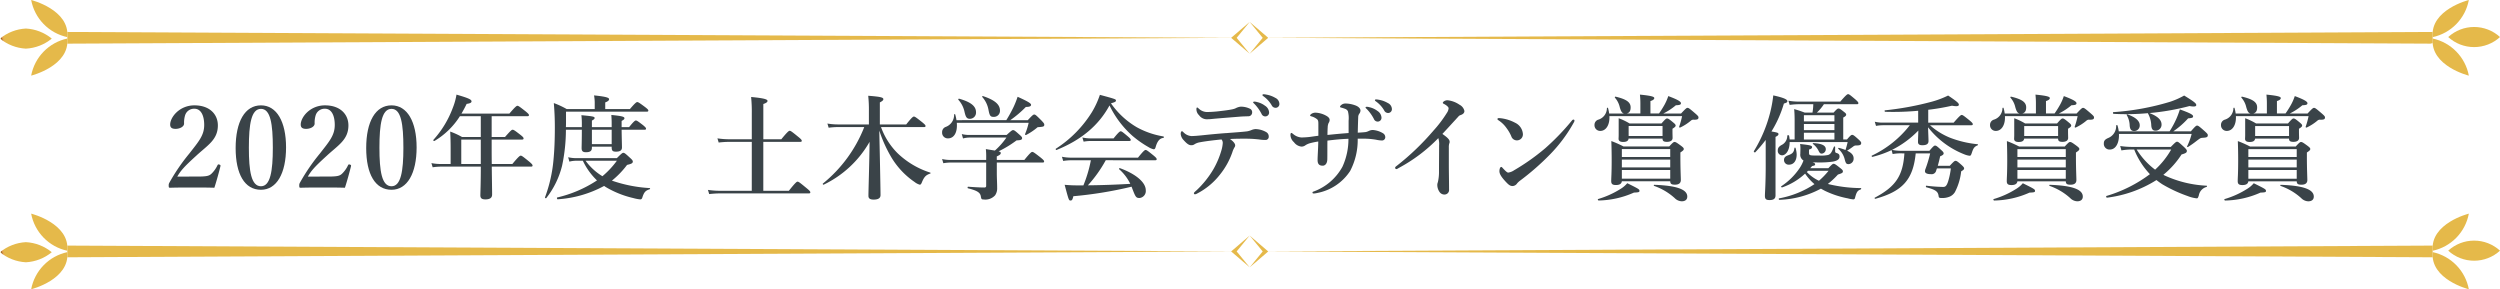 <svg id="_2_4_award_1" data-name="2_4_award_1" xmlns="http://www.w3.org/2000/svg" xmlns:xlink="http://www.w3.org/1999/xlink" width="486.699" height="56.312" viewBox="0 0 486.699 56.312">
  <defs>
    <clipPath id="clip-path">
      <rect id="長方形_85" data-name="長方形 85" width="486.699" height="56.312" transform="translate(0 0)" fill="none"/>
    </clipPath>
    <clipPath id="clip-path-2">
      <path id="パス_177" data-name="パス 177" d="M13.109,50.088l227.772-1.14L13.109,47.811Z" fill="none"/>
    </clipPath>
    <linearGradient id="linear-gradient" x1="-0.073" y1="0.629" x2="-0.069" y2="0.629" gradientUnits="objectBoundingBox">
      <stop offset="0" stop-color="#e5b94a"/>
      <stop offset="0.112" stop-color="#f0d374"/>
      <stop offset="0.21" stop-color="#f9e895"/>
      <stop offset="0.446" stop-color="#9d6124"/>
      <stop offset="0.667" stop-color="#e5a14e"/>
      <stop offset="1" stop-color="#e5b94a"/>
    </linearGradient>
    <clipPath id="clip-path-3">
      <path id="パス_178" data-name="パス 178" d="M6.067,56.312s7.564-1.879,7.036-7.226a9.111,9.111,0,0,0-7.036,7.226" fill="none"/>
    </clipPath>
    <linearGradient id="linear-gradient-2" x1="-0.584" y1="0.909" x2="-0.474" y2="0.909" xlink:href="#linear-gradient"/>
    <clipPath id="clip-path-4">
      <path id="パス_179" data-name="パス 179" d="M13.1,48.816c.528-5.343-7.036-7.226-7.036-7.226A9.1,9.1,0,0,0,13.1,48.816" fill="none"/>
    </clipPath>
    <linearGradient id="linear-gradient-3" x1="-0.584" y1="1.757" x2="-0.474" y2="1.757" xlink:href="#linear-gradient"/>
    <clipPath id="clip-path-5">
      <path id="パス_180" data-name="パス 180" d="M0,49.1A8.657,8.657,0,0,0,5.041,51.06,8.655,8.655,0,0,0,10.08,49.1a8.653,8.653,0,0,0-5.039-1.958A8.655,8.655,0,0,0,0,49.1" fill="none"/>
    </clipPath>
    <linearGradient id="linear-gradient-4" x1="0.03" y1="1.656" x2="0.123" y2="1.656" xlink:href="#linear-gradient"/>
    <clipPath id="clip-path-6">
      <path id="パス_181" data-name="パス 181" d="M245.817,48.948l227.773,1.14V47.811Z" fill="none"/>
    </clipPath>
    <linearGradient id="linear-gradient-5" x1="-1.123" y1="0.629" x2="-1.119" y2="0.629" xlink:href="#linear-gradient"/>
    <clipPath id="clip-path-7">
      <path id="パス_182" data-name="パス 182" d="M473.6,48.816a9.106,9.106,0,0,0,7.033-7.226s-7.561,1.883-7.033,7.226" fill="none"/>
    </clipPath>
    <linearGradient id="linear-gradient-6" x1="-51.998" y1="1.757" x2="-51.888" y2="1.757" xlink:href="#linear-gradient"/>
    <clipPath id="clip-path-8">
      <path id="パス_183" data-name="パス 183" d="M480.632,56.312a9.113,9.113,0,0,0-7.033-7.226c-.528,5.347,7.033,7.226,7.033,7.226" fill="none"/>
    </clipPath>
    <linearGradient id="linear-gradient-7" x1="-51.999" y1="0.909" x2="-51.889" y2="0.909" xlink:href="#linear-gradient"/>
    <clipPath id="clip-path-9">
      <path id="パス_184" data-name="パス 184" d="M476.616,48.8a7.475,7.475,0,0,0,10.083,0,7.467,7.467,0,0,0-10.083,0" fill="none"/>
    </clipPath>
    <linearGradient id="linear-gradient-8" x1="-44.388" y1="1.705" x2="-44.295" y2="1.705" xlink:href="#linear-gradient"/>
    <clipPath id="clip-path-10">
      <path id="パス_185" data-name="パス 185" d="M239.99,48.685l-.312.263.312.268,3.3,2.831-2.538-3.1,2.538-3.1Z" fill="none"/>
    </clipPath>
    <linearGradient id="linear-gradient-9" x1="-47.821" y1="1.57" x2="-47.621" y2="1.57" xlink:href="#linear-gradient"/>
    <clipPath id="clip-path-11">
      <path id="パス_186" data-name="パス 186" d="M245.823,48.952l-2.537,3.1,3.3-2.831.308-.268-.308-.263-3.3-2.83Z" fill="none"/>
    </clipPath>
    <linearGradient id="linear-gradient-10" x1="-48.552" y1="1.57" x2="-48.352" y2="1.57" xlink:href="#linear-gradient"/>
    <clipPath id="clip-path-12">
      <path id="パス_187" data-name="パス 187" d="M13.109,8.5l227.772-1.14L13.109,6.222Z" fill="none"/>
    </clipPath>
    <linearGradient id="linear-gradient-11" x1="-0.073" y1="1.355" x2="-0.069" y2="1.355" xlink:href="#linear-gradient"/>
    <clipPath id="clip-path-13">
      <path id="パス_188" data-name="パス 188" d="M6.067,14.723S13.631,12.844,13.1,7.5a9.113,9.113,0,0,0-7.036,7.227" fill="none"/>
    </clipPath>
    <linearGradient id="linear-gradient-12" x1="-0.584" y1="5.613" x2="-0.474" y2="5.613" xlink:href="#linear-gradient"/>
    <clipPath id="clip-path-14">
      <path id="パス_189" data-name="パス 189" d="M13.1,7.227C13.631,1.883,6.067,0,6.067,0A9.1,9.1,0,0,0,13.1,7.227" fill="none"/>
    </clipPath>
    <linearGradient id="linear-gradient-13" x1="-0.584" y1="6.461" x2="-0.474" y2="6.461" xlink:href="#linear-gradient"/>
    <clipPath id="clip-path-15">
      <path id="パス_190" data-name="パス 190" d="M0,7.514A8.659,8.659,0,0,0,5.041,9.47,8.657,8.657,0,0,0,10.08,7.514,8.651,8.651,0,0,0,5.041,5.555,8.653,8.653,0,0,0,0,7.514" fill="none"/>
    </clipPath>
    <linearGradient id="linear-gradient-14" x1="0.03" y1="8.327" x2="0.123" y2="8.327" xlink:href="#linear-gradient"/>
    <clipPath id="clip-path-16">
      <path id="パス_191" data-name="パス 191" d="M245.817,7.359,473.59,8.5V6.222Z" fill="none"/>
    </clipPath>
    <linearGradient id="linear-gradient-15" x1="-1.123" y1="1.355" x2="-1.119" y2="1.355" xlink:href="#linear-gradient"/>
    <clipPath id="clip-path-17">
      <path id="パス_192" data-name="パス 192" d="M473.6,7.227A9.106,9.106,0,0,0,480.632,0s-7.561,1.883-7.033,7.227" fill="none"/>
    </clipPath>
    <linearGradient id="linear-gradient-16" x1="-51.997" y1="6.461" x2="-51.887" y2="6.461" xlink:href="#linear-gradient"/>
    <clipPath id="clip-path-18">
      <path id="パス_193" data-name="パス 193" d="M480.632,14.723A9.114,9.114,0,0,0,473.6,7.5c-.528,5.348,7.033,7.227,7.033,7.227" fill="none"/>
    </clipPath>
    <linearGradient id="linear-gradient-17" x1="-51.997" y1="5.613" x2="-51.887" y2="5.613" xlink:href="#linear-gradient"/>
    <clipPath id="clip-path-19">
      <path id="パス_194" data-name="パス 194" d="M476.616,7.212a7.475,7.475,0,0,0,10.083,0,7.464,7.464,0,0,0-10.083,0" fill="none"/>
    </clipPath>
    <linearGradient id="linear-gradient-18" x1="-44.387" y1="8.373" x2="-44.294" y2="8.373" xlink:href="#linear-gradient"/>
    <clipPath id="clip-path-20">
      <path id="パス_195" data-name="パス 195" d="M239.99,7.1l-.312.263.312.267,3.3,2.831-2.538-3.094,2.538-3.1Z" fill="none"/>
    </clipPath>
    <linearGradient id="linear-gradient-19" x1="-47.823" y1="7.616" x2="-47.623" y2="7.616" xlink:href="#linear-gradient"/>
    <clipPath id="clip-path-21">
      <path id="パス_196" data-name="パス 196" d="M245.823,7.363l-2.537,3.094,3.3-2.831.308-.267-.308-.263-3.3-2.83Z" fill="none"/>
    </clipPath>
    <linearGradient id="linear-gradient-20" x1="-48.554" y1="7.616" x2="-48.354" y2="7.616" xlink:href="#linear-gradient"/>
  </defs>
  <g id="グループ_171" data-name="グループ 171" transform="translate(0 0)">
    <g id="グループ_170" data-name="グループ 170" clip-path="url(#clip-path)">
      <path id="パス_157" data-name="パス 157" d="M38.412,34.372c1.848,0,2.288-.132,2.729-.528A5.588,5.588,0,0,0,42.35,32.15c.088-.154.154-.176.353-.111s.242.133.22.287c-.264,1.122-.815,3.08-1.189,4.224-1.5-.044-2.662-.044-4.246-.044-1.606,0-2.9,0-4.357.044-.22,0-.286-.022-.286-.374a.989.989,0,0,1,.132-.616,37.958,37.958,0,0,1,3.851-5.633c1.87-2.4,2.926-3.564,2.926-5.61,0-1.827-.638-3.147-1.892-3.147a1.814,1.814,0,0,0-1.826,1.276,4.846,4.846,0,0,0-.2,1.607c0,.615-.837,1.034-1.651,1.034-.616,0-1.056-.176-1.056-.837,0-1.408,1.782-3.74,4.731-3.74,2.97,0,4.554,1.76,4.554,3.9,0,2.816-2.024,3.872-4.246,5.941-2.443,2.222-2.992,2.9-3.653,4.026Z" fill="#3a4348"/>
      <path id="パス_158" data-name="パス 158" d="M55.689,28.695c0,5.061-1.826,8.251-4.885,8.251-3.168,0-4.929-3.036-4.929-8.119,0-5.149,1.805-8.317,4.929-8.317,3.059,0,4.885,3.168,4.885,8.185m-7.239.066c0,4.577.462,7.5,2.354,7.5,1.827,0,2.311-2.926,2.311-7.5,0-4.6-.44-7.569-2.311-7.569-1.892,0-2.354,2.97-2.354,7.569" fill="#3a4348"/>
      <path id="パス_159" data-name="パス 159" d="M63.829,34.372c1.848,0,2.288-.132,2.729-.528a5.588,5.588,0,0,0,1.209-1.694c.088-.154.155-.176.353-.111s.242.133.22.287c-.264,1.122-.815,3.08-1.189,4.224-1.5-.044-2.662-.044-4.246-.044-1.606,0-2.9,0-4.357.044-.22,0-.286-.022-.286-.374a.989.989,0,0,1,.132-.616,37.958,37.958,0,0,1,3.851-5.633c1.87-2.4,2.926-3.564,2.926-5.61,0-1.827-.638-3.147-1.892-3.147a1.814,1.814,0,0,0-1.826,1.276,4.846,4.846,0,0,0-.2,1.607c0,.615-.837,1.034-1.651,1.034-.616,0-1.056-.176-1.056-.837,0-1.408,1.782-3.74,4.731-3.74,2.97,0,4.554,1.76,4.554,3.9,0,2.816-2.024,3.872-4.246,5.941-2.443,2.222-2.992,2.9-3.653,4.026Z" fill="#3a4348"/>
      <path id="パス_160" data-name="パス 160" d="M81.106,28.695c0,5.061-1.826,8.251-4.885,8.251-3.168,0-4.929-3.036-4.929-8.119,0-5.149,1.8-8.317,4.929-8.317,3.059,0,4.885,3.168,4.885,8.185m-7.239.066c0,4.577.462,7.5,2.354,7.5,1.827,0,2.311-2.926,2.311-7.5,0-4.6-.44-7.569-2.311-7.569-1.892,0-2.354,2.97-2.354,7.569" fill="#3a4348"/>
      <path id="パス_161" data-name="パス 161" d="M99.743,31.929c1.21-1.452,1.474-1.628,1.628-1.628.2,0,.44.176,1.606,1.122.528.44.7.639.7.792s-.066.221-.286.221H95.738c.022,2.354.066,4.488.066,5.434,0,.66-.44.947-1.32.947-.638,0-.968-.2-.968-.771s.088-2.266.088-5.61H85.858a12.161,12.161,0,0,0-1.627.131l-.243-.813a9.622,9.622,0,0,0,1.805.175h1.936V28.915c0-1.1-.022-2.2-.088-3.3a14.444,14.444,0,0,1,2.31,1.057H93.6V22.622H89.533a14.794,14.794,0,0,1-4.95,4.819c-.089.066-.308-.11-.221-.2a19.29,19.29,0,0,0,3.807-6.293,11.99,11.99,0,0,0,.7-2.53c2.332.682,2.926.945,2.926,1.319,0,.243-.264.4-.946.485-.33.682-.66,1.3-1.012,1.892h9.33c1.144-1.342,1.408-1.518,1.562-1.518.2,0,.44.176,1.562,1.056.506.418.682.594.682.748s-.066.22-.286.22H95.716v4.049h2.6c1.122-1.276,1.3-1.409,1.474-1.409.219,0,.418.133,1.5.969.506.4.638.549.638.726,0,.153-.088.22-.33.22H95.716v.792c0,1.276,0,2.64.022,3.96ZM93.6,27.177H89.8v4.752H93.6Z" fill="#3a4348"/>
      <path id="パス_162" data-name="パス 162" d="M113.272,24.756v-.484a13.833,13.833,0,0,0-.088-1.848c2.332.22,2.574.286,2.574.55,0,.176-.132.286-.528.506v1.276h3.85V24.03c0-.682-.022-.946-.066-1.65,2,.2,2.552.33,2.552.638,0,.176-.109.286-.549.528v1.21h1.452c.9-1.122,1.166-1.3,1.32-1.3.2,0,.44.176,1.386.9.418.353.594.528.594.682s-.066.22-.286.22h-4.466c.022,1.783.066,3.015.066,3.455,0,.55-.352.814-1.166.814-.661,0-.837-.2-.837-.858v-.11h-3.85v.22c0,.594-.33.858-1.166.858-.617,0-.836-.242-.836-.792,0-.374.044-1.5.044-3.587h-3.1a34.019,34.019,0,0,1-.748,7.019,16.636,16.636,0,0,1-3.081,6.293c-.065.088-.286-.044-.242-.154a27.836,27.836,0,0,0,1.651-7.283c.176-1.826.264-3.872.264-6.315,0-1.738-.066-3.168-.2-4.753a16.1,16.1,0,0,1,2.508,1.167h5.457V19.872a8.982,8.982,0,0,0-.132-1.3c2.662.265,2.926.507,2.926.748s-.264.441-.748.617v1.3h4.8c1.012-1.189,1.276-1.364,1.43-1.364.2,0,.462.175,1.5.945.484.375.661.551.661.7s-.067.22-.287.22H110.191V23.59c0,.4,0,.792-.022,1.166Zm6.82,6.029c.9-.9,1.079-1.034,1.255-1.034.219,0,.4.132,1.3.968.418.374.55.55.55.726,0,.352-.308.462-1.122.661a16.936,16.936,0,0,1-2.949,3.058,27.19,27.19,0,0,0,7.371,1.452c.111,0,.067.22-.044.242-.792.242-1.078.572-1.408,1.606-.088.265-.2.353-.418.353a7.707,7.707,0,0,1-1.364-.265,18.641,18.641,0,0,1-5.325-2.134c-.11-.066-.22-.154-.33-.22a21.9,21.9,0,0,1-9.043,2.6c-.11.022-.2-.331-.088-.353a23.967,23.967,0,0,0,7.745-3.322,12.871,12.871,0,0,1-2.751-3.829H112.15a5.05,5.05,0,0,0-1.3.176l-.242-.858a7.023,7.023,0,0,0,1.541.176ZM114,31.291a11.267,11.267,0,0,0,3.278,3.015,16.8,16.8,0,0,0,2.816-3.015Zm5.082-6.029h-3.851v2.794h3.851Z" fill="#3a4348"/>
      <path id="パス_163" data-name="パス 163" d="M146.359,27.617h-4.422a18.214,18.214,0,0,0-2.025.132l-.242-.814a15.446,15.446,0,0,0,2.289.176h4.4V22.028a27.918,27.918,0,0,0-.132-3.146c2.9.264,3.191.527,3.191.77,0,.22-.265.418-.814.594v6.865h3.5c1.21-1.474,1.474-1.65,1.628-1.65.2,0,.44.176,1.629,1.144.549.44.726.638.726.792s-.066.22-.287.22H148.6v9.527h4.972c1.276-1.606,1.54-1.782,1.695-1.782.2,0,.44.176,1.715,1.232.6.484.771.682.771.836s-.066.22-.286.22H140.176a19.714,19.714,0,0,0-2.112.133l-.242-.815a15.779,15.779,0,0,0,2.332.176h6.2Z" fill="#3a4348"/>
      <path id="パス_164" data-name="パス 164" d="M171.514,24.734a13.725,13.725,0,0,0,3.234,5.1,16.315,16.315,0,0,0,6.337,3.763c.11.044.11.154,0,.2-.858.286-1.188.66-1.628,1.738-.132.308-.22.419-.4.419a2.879,2.879,0,0,1-1.012-.529,15.366,15.366,0,0,1-4.489-4.753,26,26,0,0,1-2.376-5.258c.154,7.041.242,11.728.242,12.564,0,.616-.484.88-1.342.88-.7,0-1.012-.22-1.012-.726,0-1.189.175-6.051.22-10.518a20.516,20.516,0,0,1-8.934,8.34c-.11.044-.241-.155-.154-.221a26.637,26.637,0,0,0,8.054-11h-5.039a15.835,15.835,0,0,0-1.893.132l-.242-.814a12.722,12.722,0,0,0,2.091.176h5.985V21.7a25.651,25.651,0,0,0-.132-3.058c2.266.176,2.948.308,2.948.66,0,.2-.176.374-.682.638v4.291h5.127c1.078-1.365,1.342-1.54,1.5-1.54.2,0,.44.175,1.584,1.078.506.418.682.594.682.748s-.066.22-.286.22Z" fill="#3a4348"/>
      <path id="パス_165" data-name="パス 165" d="M195.908,23.392a27.137,27.137,0,0,0,1.409-2.552,18.057,18.057,0,0,0,.792-2c1.98.9,2.618,1.276,2.618,1.563,0,.264-.264.417-1.012.417a21.015,21.015,0,0,1-3.037,2.575h3.411c.9-.968,1.078-1.1,1.254-1.1.22,0,.374.132,1.386,1.144.44.462.572.638.572.814,0,.352-.11.418-.946.484-.352.022-.374.022-.528.176a11.62,11.62,0,0,1-2.068,1.365c-.088.043-.242-.066-.2-.176a12.445,12.445,0,0,0,.7-2.2H186.271c.154,1.871-.528,3.037-1.717,3.037a1.1,1.1,0,0,1-1.144-1.166,1.069,1.069,0,0,1,.682-1.057,2.479,2.479,0,0,0,1.651-2.4c.022-.11.2-.132.22-.022a7.688,7.688,0,0,1,.242,1.1Zm-3.916,7.283a13.411,13.411,0,0,0-.067-1.65c.771.132,1.343.22,1.761.286a14.009,14.009,0,0,0,2.244-2.531h-7.195a4.747,4.747,0,0,0-1.254.177l-.242-.858a6.009,6.009,0,0,0,1.43.176h7.3c.9-.814,1.078-.947,1.254-.947.22,0,.4.133,1.255.9.374.33.506.483.506.66,0,.308-.242.418-1.079.44a21.353,21.353,0,0,1-3.5,2.134c.418.11.418.2.418.352,0,.22-.2.374-.77.638v.682h5.369c1.122-1.386,1.386-1.562,1.54-1.562.2,0,.44.176,1.606,1.078.528.44.7.616.7.77s-.065.22-.286.22H194.06v2.333c.022,1.21.066,1.782.066,2.618a2.351,2.351,0,0,1-.4,1.431,2.557,2.557,0,0,1-2.223.813c-.417,0-.461-.088-.549-.572-.111-.792-.748-1.166-2.509-1.606-.11-.022-.088-.308.022-.308,1.21.088,2.354.154,3.147.154.264,0,.374-.088.374-.33V31.643h-6.953a8.707,8.707,0,0,0-1.387.132l-.242-.814a7.029,7.029,0,0,0,1.541.176h7.041Zm-3.169-7.547c-.594,0-.814-.286-1.056-1.386a5.03,5.03,0,0,0-1.188-2.31.144.144,0,0,1,.132-.22c2.332.66,3.3,1.474,3.3,2.64a1.2,1.2,0,0,1-1.188,1.276m4.621-.374c-.638,0-.792-.22-1.012-1.408a5.1,5.1,0,0,0-1.188-2.443c-.067-.087,0-.242.11-.2,2.31.771,3.322,1.629,3.322,2.839a1.173,1.173,0,0,1-1.232,1.21" fill="#3a4348"/>
      <path id="パス_166" data-name="パス 166" d="M205.7,29.2c-.11.045-.242-.176-.154-.242a22.68,22.68,0,0,0,7.041-7.151,16.887,16.887,0,0,0,1.54-3.344c3.1.836,3.125.858,3.125,1.122,0,.2-.176.308-.968.528a15.938,15.938,0,0,0,5.039,4.665,16.13,16.13,0,0,0,5.17,1.782c.11.022.11.286,0,.286-.7.066-1.188.616-1.518,1.8-.088.308-.2.418-.374.418a3.238,3.238,0,0,1-1.034-.44,19.676,19.676,0,0,1-3.125-2.2,18.814,18.814,0,0,1-4.444-5.9c-2.112,3.9-5.479,6.711-10.3,8.669m9.572,2a25.4,25.4,0,0,1-3.477,4.884c2.751-.022,5.5-.131,8.251-.286a9.075,9.075,0,0,0-2.156-2.838c-.088-.066.022-.264.132-.22,3.168,1.166,5.039,2.794,5.039,4.313a1.36,1.36,0,0,1-1.21,1.5c-.639,0-.77-.154-1.321-1.585-.088-.219-.154-.418-.241-.615A77.321,77.321,0,0,1,208.96,38.2c-.154.66-.264.836-.528.836-.352,0-.352,0-1.166-3.059a26.021,26.021,0,0,0,2.838.11h.814A25.413,25.413,0,0,0,212.37,31.2h-3.85a10.762,10.762,0,0,0-1.54.131l-.243-.814a9.273,9.273,0,0,0,1.783.177h13.025c1.057-1.321,1.321-1.5,1.475-1.5.2,0,.44.176,1.5,1.034.484.4.66.595.66.749s-.066.22-.286.22Zm1.518-4.247c.968-1.21,1.232-1.386,1.386-1.386.2,0,.418.176,1.364.968.418.352.594.55.594.7s-.066.22-.285.22H212.26a7.612,7.612,0,0,0-1.3.132l-.242-.814a7.39,7.39,0,0,0,1.584.176Z" fill="#3a4348"/>
      <path id="パス_167" data-name="パス 167" d="M238.617,25.923c2.244-.177,3.035-.22,4.158-.352a3.884,3.884,0,0,0,.836-.242,2.335,2.335,0,0,1,.813-.2,4.394,4.394,0,0,1,2.092.594.963.963,0,0,1,.483.858.619.619,0,0,1-.506.66,6.7,6.7,0,0,1-1.343-.088A22.663,22.663,0,0,0,242.423,27c-.749,0-1.98,0-2.971.066.7.484,1.012.924,1.012,1.232a.656.656,0,0,1-.11.352,4.093,4.093,0,0,0-.44.99,14.523,14.523,0,0,1-2.4,4.335,13.482,13.482,0,0,1-4.489,3.719.955.955,0,0,1-.373.132c-.155,0-.22-.066-.22-.221,0-.11.175-.264.549-.594a18.451,18.451,0,0,0,3.234-4.048,16.724,16.724,0,0,0,1.629-3.9,6.713,6.713,0,0,0,.2-1.166,1.022,1.022,0,0,0-.242-.748c-1.562.154-3.191.352-4.2.55a2.731,2.731,0,0,0-1.035.374,1.017,1.017,0,0,1-.659.2c-.4,0-.793-.22-1.474-.99a1.968,1.968,0,0,1-.574-1.21c0-.331.111-.528.244-.528.11,0,.2.132.33.242a2.331,2.331,0,0,0,1.495.7c.529,0,1.3-.066,1.936-.132,1.5-.154,2.772-.286,4.754-.44m1.407-4.665a2.323,2.323,0,0,0,.66-.242,2.764,2.764,0,0,1,.836-.242,4,4,0,0,1,1.893.44.731.731,0,0,1,.353.66.741.741,0,0,1-.815.77c-.485.022-1.056.022-1.761.088-1.342.11-3.629.286-4.863.4-.417.044-.835.088-1.143.088a1.884,1.884,0,0,1-1.761-.792,1.557,1.557,0,0,1-.506-1.166c0-.2.045-.33.155-.33.065,0,.131.088.285.2a2.36,2.36,0,0,0,1.76.682,22.6,22.6,0,0,0,2.377-.176c.968-.11,1.826-.22,2.53-.374m6.227-.682a1.646,1.646,0,0,1,.814,1.32.738.738,0,0,1-.726.77.789.789,0,0,1-.748-.506,8.206,8.206,0,0,0-1.386-1.936c-.088-.088-.241-.2-.241-.286,0-.132.108-.154.263-.154a1.935,1.935,0,0,1,.506.088,4.032,4.032,0,0,1,1.518.7m2.024-1.518a1.338,1.338,0,0,1,.793,1.122.738.738,0,0,1-.683.814.839.839,0,0,1-.813-.484,5.6,5.6,0,0,0-1.541-1.716c-.088-.066-.263-.176-.263-.264a.173.173,0,0,1,.175-.176,3.039,3.039,0,0,1,.573.066,5.132,5.132,0,0,1,1.759.638" fill="#3a4348"/>
      <path id="パス_168" data-name="パス 168" d="M266.43,25.526a1.72,1.72,0,0,1,.836-.22,4.51,4.51,0,0,1,1.98.638.914.914,0,0,1,.44.748.64.64,0,0,1-.682.66,6.6,6.6,0,0,1-1.122-.154,13.853,13.853,0,0,0-2.245-.2h-1.32a13.009,13.009,0,0,1-1.474,6.293,9.83,9.83,0,0,1-6.359,4.269,4.5,4.5,0,0,1-.682.11c-.2,0-.286-.044-.286-.176a.175.175,0,0,1,.132-.176,10.514,10.514,0,0,0,5.7-4.863,12.848,12.848,0,0,0,1.166-5.435c-1.276.044-2.486.154-4.092.352-.022,1.211,0,2.421-.022,3.631-.022.99-.551,1.254-.881,1.254-.66,0-1.012-.286-1.012-1.1,0-.792.11-2.047.132-3.609a15.259,15.259,0,0,0-1.518.308,3.317,3.317,0,0,0-.946.4,1.3,1.3,0,0,1-.792.286,2.066,2.066,0,0,1-1.475-.859,1.932,1.932,0,0,1-.682-1.43c0-.242.067-.374.2-.374.066,0,.155.088.309.2a2.781,2.781,0,0,0,1.606.682c.33,0,.9-.022,1.518-.088.7-.088,1.056-.154,1.8-.242V24.162c0-.462-.022-.726-.22-.924a3.037,3.037,0,0,0-1.166-.594c-.154-.044-.22-.089-.22-.177s.132-.219.264-.308a1.426,1.426,0,0,1,.9-.219,4.692,4.692,0,0,1,1.936.571c.529.287.7.573.7.815a1.028,1.028,0,0,1-.2.616,2.217,2.217,0,0,0-.177.814c-.022.374-.044.858-.044,1.518,1.651-.176,2.641-.264,4.115-.374V23.5a5.442,5.442,0,0,0-.132-1.827.937.937,0,0,0-.55-.483,7.2,7.2,0,0,0-.748-.243c-.2-.044-.242-.088-.242-.176s.088-.22.33-.4a1.3,1.3,0,0,1,.792-.22,5.7,5.7,0,0,1,1.76.33c.748.242,1.1.683,1.1,1.034a1.052,1.052,0,0,1-.241.638,1.143,1.143,0,0,0-.2.639c-.044,1.188-.066,2.112-.088,3.036.44-.022.836-.044,1.254-.088a1.958,1.958,0,0,0,.837-.22m1.716-3.938a1.646,1.646,0,0,1,.814,1.32.739.739,0,0,1-.726.77.788.788,0,0,1-.748-.506,8.263,8.263,0,0,0-1.386-1.936c-.089-.089-.242-.2-.242-.287,0-.132.109-.153.264-.153a1.944,1.944,0,0,1,.506.087,4.033,4.033,0,0,1,1.518.7m2.046-1.519a1.339,1.339,0,0,1,.792,1.123.738.738,0,0,1-.682.814.841.841,0,0,1-.814-.485,5.583,5.583,0,0,0-1.54-1.716c-.088-.066-.264-.176-.264-.264a.174.174,0,0,1,.176-.176,3.039,3.039,0,0,1,.572.066,5.137,5.137,0,0,1,1.76.638" fill="#3a4348"/>
      <path id="パス_169" data-name="パス 169" d="M272.355,32.677c-.242.132-.374.242-.484.242-.176,0-.264-.11-.264-.286,0-.11.132-.22.374-.4a49.217,49.217,0,0,0,7.041-6.755,23.94,23.94,0,0,0,2.641-3.476,1.887,1.887,0,0,0,.352-.925c0-.2-.286-.484-.726-.748-.221-.132-.4-.176-.4-.308,0-.176.374-.506.923-.506a5.077,5.077,0,0,1,2.333.88,1.784,1.784,0,0,1,.946,1.211c0,.352-.22.615-.726.792a.859.859,0,0,0-.462.308c-1.232,1.342-2.288,2.508-3.1,3.366.837.594,1.408,1.057,1.408,1.5a.793.793,0,0,1-.087.417,2.854,2.854,0,0,0-.066.749v3.168c0,1.65.044,3.3.044,4.973a.881.881,0,0,1-.836.99,1.136,1.136,0,0,1-.991-.462,2.413,2.413,0,0,1-.462-1.43,1.454,1.454,0,0,1,.11-.507,8.639,8.639,0,0,0,.22-2.068c0-1.606.022-3.74.022-5.082a3.727,3.727,0,0,0-.154-1.431,31.17,31.17,0,0,1-7.657,5.787" fill="#3a4348"/>
      <path id="パス_170" data-name="パス 170" d="M291.528,23.172c0-.11.087-.176.22-.176a3.668,3.668,0,0,1,.418.022,7.864,7.864,0,0,1,2.794.88,2.615,2.615,0,0,1,1.518,2.2,1.168,1.168,0,0,1-1.188,1.232,1.145,1.145,0,0,1-1.078-.814,7.634,7.634,0,0,0-.924-1.584,5.748,5.748,0,0,0-1.607-1.541.25.25,0,0,1-.153-.22m3.212,9.99a42.24,42.24,0,0,0,6.1-4.313,46.758,46.758,0,0,0,5.171-5.369.472.472,0,0,1,.286-.2c.154,0,.22.087.22.2a.764.764,0,0,1-.132.374,28.856,28.856,0,0,1-4.577,6.162,49.887,49.887,0,0,1-5.875,5.148,3.49,3.49,0,0,0-.572.528,1.13,1.13,0,0,1-.88.528c-.462,0-.748-.2-1.342-.836-.946-1.012-1.232-1.584-1.232-2.046s.153-.836.352-.836c.11,0,.176.088.352.285.484.507.792.815,1.012.815a2.74,2.74,0,0,0,1.122-.44" fill="#3a4348"/>
      <path id="パス_171" data-name="パス 171" d="M319.348,22.093V20.311a16.323,16.323,0,0,0-.088-1.892c2.53.242,2.794.462,2.794.682s-.242.418-.748.572v2.42h1.672a20.017,20.017,0,0,0,1.078-1.716,10.036,10.036,0,0,0,.726-1.672c1.761.66,2.465,1.056,2.465,1.386,0,.286-.242.374-.99.4a12.039,12.039,0,0,1-2.442,1.606h3.454c.9-.967,1.078-1.1,1.254-1.1.22,0,.4.133,1.5,1.078.507.44.638.6.638.77,0,.374-.2.463-.88.463a.719.719,0,0,0-.594.176,9.353,9.353,0,0,1-2.09,1.342c-.088.044-.242-.044-.2-.154a15.628,15.628,0,0,0,.572-2.068H313.319c.088,1.76-.7,2.882-1.76,2.882a1.1,1.1,0,0,1-1.144-1.145,1.058,1.058,0,0,1,.7-1.033,2.344,2.344,0,0,0,1.716-2.245c.022-.11.2-.132.22-.022a6.969,6.969,0,0,1,.22,1.056h2.882c-.374-.088-.572-.374-.814-1.21a4.193,4.193,0,0,0-.946-1.87.13.13,0,0,1,.132-.2c2.134.506,2.927,1.1,2.927,2.09,0,.66-.221,1.078-.793,1.188Zm-1.255,15.4a17.6,17.6,0,0,1-6.886,1.54c-.111,0-.2-.264-.088-.286a17.123,17.123,0,0,0,4.312-1.936,5.328,5.328,0,0,0,1.365-1.145c2.178,1.079,2.376,1.188,2.376,1.475,0,.264-.11.308-1.079.352m-2.354-2.2c-.066.528-.506.727-1.144.727-.682,0-.924-.2-.924-.77,0-.661.088-1.409.088-4.115,0-1.211-.022-2.443-.066-3.675a20.608,20.608,0,0,1,2.376,1.056h8.89c.682-.748.858-.88,1.034-.88.22,0,.44.132,1.276.748.4.308.528.44.528.616,0,.2-.132.331-.66.683v.88c0,2.354.088,3.96.088,4.488,0,.616-.418.9-1.144.9-.682,0-.9-.155-.925-.661Zm1.32-8.317c-.066.462-.418.66-1.078.66-.594,0-.88-.22-.88-.616,0-.11.022-.462.022-.748V23.018a11.977,11.977,0,0,1,2.112,1.012h6.228c.726-.837.9-.968,1.078-.968.219,0,.418.131,1.188.77.352.286.484.44.484.616s-.154.33-.616.616v.308c0,.814.022,1.3.022,1.474,0,.484-.374.77-1.1.77-.617,0-.859-.154-.859-.638Zm8.1,2.046h-9.417v1.54h9.417Zm-9.417,3.565h9.417V31.071h-9.417Zm0,2.2h9.417V33.1h-9.417Zm7.921-10.253h-6.6v1.937h6.6ZM327.4,39.19a2.042,2.042,0,0,1-1.386-.638,11.661,11.661,0,0,0-3.983-2.355c-.11-.044-.088-.219.022-.219,4.313.153,6.425.879,6.425,2.288,0,.66-.484.924-1.078.924" fill="#3a4348"/>
      <path id="パス_172" data-name="パス 172" d="M343.744,27.243a25.925,25.925,0,0,1-2.046,2.42c-.066.088-.33-.132-.264-.22a26.947,26.947,0,0,0,3.212-7.657,24.024,24.024,0,0,0,.573-3.213c1.936.418,2.75.77,2.75,1.123,0,.2-.132.308-.682.462a21.909,21.909,0,0,1-2.421,5.435c1.232.22,1.365.264,1.365.528,0,.176-.133.308-.573.528V38.025c0,.659-.374.923-1.166.923-.682,0-.9-.2-.9-.835,0-.573.154-2.311.154-5.788Zm15.821-.088c.659-.771.836-.9,1.012-.9.22,0,.4.131,1.254.9.374.352.506.506.506.682,0,.374-.242.484-1.012.484a.816.816,0,0,0-.506.176,13.373,13.373,0,0,1-1.232.836c.88.418,1.276.88,1.276,1.5a1.06,1.06,0,0,1-.968,1.122c-.463,0-.572-.153-.793-1.034a3.953,3.953,0,0,0-1.21-1.936.118.118,0,0,1,.11-.2,9.631,9.631,0,0,1,1.277.418,15.754,15.754,0,0,0,.418-1.54H348.409c0,1.672-.77,2.574-1.474,2.574a.859.859,0,0,1-.837-.924c0-.462.155-.726.683-1.056a1.992,1.992,0,0,0,1.166-1.849c0-.109.33-.109.352,0,.044.265.088.507.11.749h.968v-3.7c0-.726-.022-1.474-.088-2.222.968.286,1.1.33,2.046.682h1.519a10.193,10.193,0,0,0,.154-1.628h-2.839a13.851,13.851,0,0,0-1.76.132l-.242-.814a12.087,12.087,0,0,0,2.024.176h8.075c1.1-1.276,1.365-1.453,1.518-1.453.2,0,.418.177,1.409,1.012.418.375.594.573.594.727s-.066.22-.286.22h-6.425a8.783,8.783,0,0,1-1.364,1.628h3.256c.594-.66.77-.792.946-.792.221,0,.418.132,1.078.66.287.22.418.352.418.528,0,.2-.153.352-.571.572v4.269Zm-3.5,8.713a27.626,27.626,0,0,0,6.2.748c.11,0,.088.22-.022.264-.638.22-.836.55-1.122,1.694a.327.327,0,0,1-.286.243,5.55,5.55,0,0,1-1.1-.2,17.756,17.756,0,0,1-4.291-1.386c-.33-.154-.638-.33-.946-.506a18.363,18.363,0,0,1-8.1,2.179c-.11,0-.154-.265-.044-.287a18.42,18.42,0,0,0,6.887-2.772,10.033,10.033,0,0,1-1.826-2.046,12.476,12.476,0,0,1-4.467,2.684c-.111.044-.264-.154-.176-.22a12.877,12.877,0,0,0,3.63-3.609,6.956,6.956,0,0,0,.7-1.408,1.292,1.292,0,0,1-.617-1.3c0-.242.022-.682.022-1.056a5.634,5.634,0,0,0-.066-.858c1.958.22,2.332.308,2.332.616,0,.22-.175.352-.593.462v.572c0,.6.022.6,2.024.6a6.477,6.477,0,0,0,1.694-.111c.528-.176.7-.572,1.122-1.584.044-.11.242-.088.242.022v.726c0,.286.044.374.242.44.462.132.617.308.617.682,0,.529-.374.836-1.343,1.012a17.306,17.306,0,0,1-2.728.154c-.44,0-.836,0-1.188-.022.44.155.506.243.506.4,0,.177-.088.221-.6.33-.109.155-.241.287-.352.418h3.521c.682-.726.858-.858,1.034-.858.22,0,.418.132,1.276.814.4.309.528.463.528.639,0,.286-.132.374-.968.638a15.076,15.076,0,0,1-1.958,1.826ZM349.773,30.1c0,1.078-.484,1.959-1.518,1.959a.9.9,0,0,1-.946-.9c0-.44.22-.7.726-.9.924-.308,1.21-.616,1.3-1.43a.115.115,0,0,1,.22-.022,4.59,4.59,0,0,1,.22,1.3m7.349-7.679h-5.941v1.21h5.941Zm0,1.716h-5.941v1.188h5.941Zm0,1.695h-5.941v1.32h5.941Zm-5.369,7.656a7.832,7.832,0,0,0,2.355,1.695,14.168,14.168,0,0,0,1.87-1.936h-4.005Zm2.9-3.586c-.264,0-.418-.132-.616-.55a3.749,3.749,0,0,0-1.078-1.32c-.088-.066-.066-.176.044-.176,1.65.066,2.442.462,2.442,1.188a.864.864,0,0,1-.792.858" fill="#3a4348"/>
      <path id="パス_173" data-name="パス 173" d="M375.729,24.382A13.616,13.616,0,0,0,379.6,26.8a20.222,20.222,0,0,0,5.391,1.276.115.115,0,0,1,0,.221c-.6.242-.815.549-1.079,1.342-.2.616-.264.682-.484.682a3.9,3.9,0,0,1-.99-.264,16.67,16.67,0,0,1-7.085-5.281c.044,1.364.088,2.222.088,2.685,0,.571-.4.814-1.21.814-.506,0-.836-.155-.836-.639,0-.506.044-1.3.066-2.222a18.693,18.693,0,0,1-5.127,3.762,8.238,8.238,0,0,0,1.936.177h5.347c.748-.881.924-1.013,1.1-1.013.22,0,.4.132,1.188.858.352.308.485.485.485.661,0,.22-.2.374-.683.572-.11.528-.286,1.232-.461,1.848h2.332c.77-.836.946-.968,1.122-.968.22,0,.418.132,1.188.814.352.33.484.484.484.66,0,.154-.066.286-.572.572a11.371,11.371,0,0,1-1.21,4.027,2.225,2.225,0,0,1-.99.88,3.71,3.71,0,0,1-1.584.286c-.441,0-.573-.066-.6-.33-.11-.881-.462-1.255-2.4-1.76-.11-.022-.11-.33,0-.309a31.048,31.048,0,0,0,3.256.243c.441,0,.682-.155.99-1.078a14.381,14.381,0,0,0,.529-2.531h-2.707c-.066.154-.11.308-.154.44a.9.9,0,0,1-1.012.682c-.748,0-1.166-.2-1.166-.572a1.1,1.1,0,0,1,.088-.418,24.138,24.138,0,0,0,.924-3.058h-2.816c-.506,5.148-2.6,7.393-7.855,8.845-.11.022-.2-.176-.11-.22,4.048-2.156,5.478-4.225,5.764-8.625h-.418a8.626,8.626,0,0,0-1.87.132l-.2-.771a19.67,19.67,0,0,1-3.741,1.321c-.11.022-.2-.2-.11-.243a20.4,20.4,0,0,0,7.393-5.918h-5.28a7.632,7.632,0,0,0-1.3.132l-.241-.814a6.479,6.479,0,0,0,1.474.176h6.975v-2.31a52.91,52.91,0,0,1-6.425.2c-.11,0-.154-.263-.044-.286a57.524,57.524,0,0,0,9.087-1.672,17.357,17.357,0,0,0,3.212-1.21c1.8,1.21,2.091,1.518,2.091,1.782s-.264.4-1.342.2a41.717,41.717,0,0,1-4.621.792v2.509h4.951c1.144-1.321,1.408-1.5,1.562-1.5.2,0,.44.175,1.5,1.034.484.4.66.594.66.748s-.066.22-.286.22Z" fill="#3a4348"/>
      <path id="パス_174" data-name="パス 174" d="M396.352,22.093V20.311a16.323,16.323,0,0,0-.088-1.892c2.53.242,2.794.462,2.794.682s-.242.418-.748.572v2.42h1.672a20.017,20.017,0,0,0,1.078-1.716,10.036,10.036,0,0,0,.726-1.672c1.761.66,2.465,1.056,2.465,1.386,0,.286-.242.374-.99.4a12.037,12.037,0,0,1-2.442,1.606h3.454c.9-.967,1.078-1.1,1.254-1.1.22,0,.4.133,1.5,1.078.507.44.638.6.638.77,0,.374-.2.463-.88.463a.719.719,0,0,0-.594.176,9.353,9.353,0,0,1-2.09,1.342c-.088.044-.242-.044-.2-.154a15.628,15.628,0,0,0,.572-2.068H390.323c.088,1.76-.7,2.882-1.76,2.882a1.1,1.1,0,0,1-1.144-1.145,1.058,1.058,0,0,1,.7-1.033,2.344,2.344,0,0,0,1.716-2.245c.022-.11.2-.132.22-.022a6.969,6.969,0,0,1,.22,1.056h2.882c-.374-.088-.572-.374-.814-1.21a4.193,4.193,0,0,0-.946-1.87.13.13,0,0,1,.132-.2c2.134.506,2.927,1.1,2.927,2.09,0,.66-.221,1.078-.793,1.188ZM395.1,37.5a17.6,17.6,0,0,1-6.886,1.54c-.111,0-.2-.264-.088-.286a17.122,17.122,0,0,0,4.312-1.936,5.328,5.328,0,0,0,1.365-1.145c2.178,1.079,2.376,1.188,2.376,1.475,0,.264-.11.308-1.079.352m-2.354-2.2c-.066.528-.506.727-1.144.727-.682,0-.924-.2-.924-.77,0-.661.088-1.409.088-4.115,0-1.211-.022-2.443-.066-3.675a20.608,20.608,0,0,1,2.376,1.056h8.89c.682-.748.858-.88,1.034-.88.22,0,.44.132,1.276.748.4.308.528.44.528.616,0,.2-.132.331-.66.683v.88c0,2.354.088,3.96.088,4.488,0,.616-.418.9-1.144.9-.682,0-.9-.155-.925-.661Zm1.32-8.317c-.066.462-.418.66-1.078.66-.594,0-.88-.22-.88-.616,0-.11.022-.462.022-.748V23.018a11.979,11.979,0,0,1,2.112,1.012h6.228c.726-.837.9-.968,1.078-.968.219,0,.418.131,1.188.77.352.286.484.44.484.616s-.154.33-.616.616v.308c0,.814.022,1.3.022,1.474,0,.484-.374.77-1.1.77-.617,0-.859-.154-.859-.638Zm8.1,2.046h-9.417v1.54h9.417Zm-9.417,3.565h9.417V31.071h-9.417Zm0,2.2h9.417V33.1h-9.417Zm7.921-10.253h-6.6v1.937h6.6ZM404.4,39.19a2.042,2.042,0,0,1-1.386-.638,11.661,11.661,0,0,0-3.983-2.355c-.11-.044-.088-.219.022-.219,4.313.153,6.425.879,6.425,2.288,0,.66-.484.924-1.078.924" fill="#3a4348"/>
      <path id="パス_175" data-name="パス 175" d="M422.376,25.571a19.137,19.137,0,0,0,1.3-2.4,16.176,16.176,0,0,0,.7-1.87c1.958.7,2.574,1.034,2.574,1.342,0,.264-.154.33-.968.4a15.994,15.994,0,0,1-2.9,2.531h3.433c.857-.991,1.034-1.123,1.21-1.123.22,0,.4.132,1.474,1.079.484.44.616.594.616.77,0,.4-.2.483-1.056.528-.374.044-.4.066-1.056.55a18.851,18.851,0,0,1-1.739,1.232.115.115,0,0,1-.176-.132,12.333,12.333,0,0,0,.88-2.4H412.518c.066,1.607-.528,3.037-1.8,3.037a1.109,1.109,0,0,1-1.144-1.188c0-.506.2-.77.836-1.056a2.476,2.476,0,0,0,1.562-2.421c0-.11.242-.131.264-.022a6.974,6.974,0,0,1,.242,1.145Zm-.946,8.6a21.982,21.982,0,0,0,8.141,1.98c.11,0,.11.2,0,.242a2.072,2.072,0,0,0-1.5,1.629c-.154.5-.221.593-.418.593a6.926,6.926,0,0,1-1.739-.44,27.558,27.558,0,0,1-4.972-2.31c-.4-.264-.77-.528-1.122-.814a23.356,23.356,0,0,1-9.638,3.433c-.11.022-.22-.287-.11-.331a26.724,26.724,0,0,0,8.471-4.246,15.107,15.107,0,0,1-3.058-4.8h-.528a11.286,11.286,0,0,0-1.959.176l-.241-.858a15.434,15.434,0,0,0,2.288.176h7.569c.858-.88,1.034-1.012,1.21-1.012.22,0,.374.132,1.342,1.012.44.418.572.594.572.77,0,.33-.2.462-1.034.7a17.02,17.02,0,0,1-3.543,3.961ZM411.462,22.16c-.11,0-.154-.33-.044-.33a49.33,49.33,0,0,0,11-2,14.863,14.863,0,0,0,2.794-1.233c1.892,1.167,2.355,1.518,2.355,1.849,0,.286-.352.374-1.321.2a46.159,46.159,0,0,1-7.789,1.364c1.584.616,2.354,1.32,2.354,2.244a1.165,1.165,0,0,1-1.166,1.189c-.528,0-.77-.286-.836-.991a5.093,5.093,0,0,0-.616-2.31c-.022-.044-.044-.066-.044-.11a45.963,45.963,0,0,1-6.689.132m4.027,3.345c-.594,0-.814-.352-.88-1.035a4.31,4.31,0,0,0-.573-2.068c-.065-.088.044-.176.155-.132,1.562.55,2.376,1.276,2.376,2.113a1.077,1.077,0,0,1-1.078,1.122m.484,3.608a14.51,14.51,0,0,0,3.586,3.917,16.248,16.248,0,0,0,3.125-3.917Z" fill="#3a4348"/>
      <path id="パス_176" data-name="パス 176" d="M441.315,22.093V20.311a16.315,16.315,0,0,0-.088-1.892c2.53.242,2.794.462,2.794.682s-.242.418-.748.572v2.42h1.672a19.776,19.776,0,0,0,1.078-1.716,10.036,10.036,0,0,0,.726-1.672c1.761.66,2.465,1.056,2.465,1.386,0,.286-.242.374-.99.4a12.039,12.039,0,0,1-2.442,1.606h3.454c.9-.967,1.078-1.1,1.254-1.1.22,0,.4.133,1.5,1.078.507.44.638.6.638.77,0,.374-.2.463-.88.463a.719.719,0,0,0-.594.176,9.352,9.352,0,0,1-2.09,1.342c-.088.044-.242-.044-.2-.154a15.629,15.629,0,0,0,.572-2.068H435.286c.088,1.76-.7,2.882-1.76,2.882a1.1,1.1,0,0,1-1.144-1.145,1.058,1.058,0,0,1,.7-1.033,2.344,2.344,0,0,0,1.716-2.245c.022-.11.2-.132.22-.022a6.973,6.973,0,0,1,.22,1.056h2.882c-.374-.088-.572-.374-.814-1.21a4.194,4.194,0,0,0-.946-1.87.13.13,0,0,1,.132-.2c2.134.506,2.927,1.1,2.927,2.09,0,.66-.221,1.078-.793,1.188ZM440.06,37.5a17.6,17.6,0,0,1-6.886,1.54c-.11,0-.2-.264-.088-.286a17.123,17.123,0,0,0,4.312-1.936,5.31,5.31,0,0,0,1.365-1.145c2.178,1.079,2.376,1.188,2.376,1.475,0,.264-.11.308-1.079.352m-2.354-2.2c-.066.528-.506.727-1.144.727-.682,0-.924-.2-.924-.77,0-.661.088-1.409.088-4.115,0-1.211-.022-2.443-.066-3.675a20.608,20.608,0,0,1,2.376,1.056h8.89c.682-.748.858-.88,1.034-.88.22,0,.44.132,1.276.748.4.308.528.44.528.616,0,.2-.132.331-.66.683v.88c0,2.354.088,3.96.088,4.488,0,.616-.418.9-1.144.9-.682,0-.9-.155-.925-.661Zm1.32-8.317c-.066.462-.418.66-1.078.66-.594,0-.88-.22-.88-.616,0-.11.022-.462.022-.748V23.018A11.977,11.977,0,0,1,439.2,24.03h6.228c.726-.837.9-.968,1.078-.968.219,0,.418.131,1.188.77.352.286.484.44.484.616s-.154.33-.616.616v.308c0,.814.022,1.3.022,1.474,0,.484-.374.77-1.1.77-.617,0-.859-.154-.859-.638Zm8.1,2.046h-9.417v1.54h9.417Zm-9.417,3.565h9.417V31.071h-9.417Zm0,2.2h9.417V33.1h-9.417Zm7.921-10.253h-6.6v1.937h6.6Zm3.741,14.654a2.042,2.042,0,0,1-1.386-.638A11.661,11.661,0,0,0,444,36.2c-.11-.044-.088-.219.022-.219,4.313.153,6.425.879,6.425,2.288,0,.66-.484.924-1.078.924" fill="#3a4348"/>
    </g>
  </g>
  <g id="グループ_173" data-name="グループ 173" transform="translate(0 0)">
    <g id="グループ_172" data-name="グループ 172" clip-path="url(#clip-path-2)">
      <rect id="長方形_86" data-name="長方形 86" width="221.571" height="57.255" transform="translate(12.575 47.944) rotate(-13.985)" fill="url(#linear-gradient)"/>
    </g>
  </g>
  <g id="グループ_175" data-name="グループ 175" transform="translate(0 0)">
    <g id="グループ_174" data-name="グループ 174" clip-path="url(#clip-path-3)">
      <rect id="長方形_87" data-name="長方形 87" width="9.086" height="8.84" transform="matrix(0.97, -0.242, 0.242, 0.97, 4.372, 49.508)" fill="url(#linear-gradient-2)"/>
    </g>
  </g>
  <g id="グループ_177" data-name="グループ 177" transform="translate(0 0)">
    <g id="グループ_176" data-name="グループ 176" clip-path="url(#clip-path-4)">
      <rect id="長方形_88" data-name="長方形 88" width="9.086" height="8.84" transform="translate(4.372 42.012) rotate(-13.985)" fill="url(#linear-gradient-3)"/>
    </g>
  </g>
  <g id="グループ_179" data-name="グループ 179" transform="translate(0 0)">
    <g id="グループ_178" data-name="グループ 178" clip-path="url(#clip-path-5)">
      <rect id="長方形_89" data-name="長方形 89" width="10.727" height="6.235" transform="translate(-0.918 47.374) rotate(-13.985)" fill="url(#linear-gradient-4)"/>
    </g>
  </g>
  <g id="グループ_181" data-name="グループ 181" transform="translate(0 0)">
    <g id="グループ_180" data-name="グループ 180" clip-path="url(#clip-path-6)">
      <rect id="長方形_90" data-name="長方形 90" width="221.572" height="57.255" transform="translate(245.283 47.944) rotate(-13.985)" fill="url(#linear-gradient-5)"/>
    </g>
  </g>
  <g id="グループ_183" data-name="グループ 183" transform="translate(0 0)">
    <g id="グループ_182" data-name="グループ 182" clip-path="url(#clip-path-7)">
      <rect id="長方形_91" data-name="長方形 91" width="9.083" height="8.839" transform="matrix(0.97, -0.242, 0.242, 0.97, 471.376, 42.012)" fill="url(#linear-gradient-6)"/>
    </g>
  </g>
  <g id="グループ_185" data-name="グループ 185" transform="translate(0 0)">
    <g id="グループ_184" data-name="グループ 184" clip-path="url(#clip-path-8)">
      <rect id="長方形_92" data-name="長方形 92" width="9.083" height="8.839" transform="translate(471.376 49.508) rotate(-13.985)" fill="url(#linear-gradient-7)"/>
    </g>
  </g>
  <g id="グループ_187" data-name="グループ 187" transform="translate(0 0)">
    <g id="グループ_186" data-name="グループ 186" clip-path="url(#clip-path-9)">
      <rect id="長方形_93" data-name="長方形 93" width="10.73" height="6.236" transform="matrix(0.97, -0.242, 0.242, 0.97, 475.698, 47.071)" fill="url(#linear-gradient-8)"/>
    </g>
  </g>
  <g id="グループ_189" data-name="グループ 189" transform="translate(0 0)">
    <g id="グループ_188" data-name="グループ 188" clip-path="url(#clip-path-10)">
      <rect id="長方形_94" data-name="長方形 94" width="4.997" height="6.88" transform="translate(238.226 46.217) rotate(-13.985)" fill="url(#linear-gradient-9)"/>
    </g>
  </g>
  <g id="グループ_191" data-name="グループ 191" transform="translate(0 0)">
    <g id="グループ_190" data-name="グループ 190" clip-path="url(#clip-path-11)">
      <rect id="長方形_95" data-name="長方形 95" width="4.997" height="6.88" transform="translate(241.834 46.217) rotate(-13.985)" fill="url(#linear-gradient-10)"/>
    </g>
  </g>
  <g id="グループ_193" data-name="グループ 193" transform="translate(0 0)">
    <g id="グループ_192" data-name="グループ 192" clip-path="url(#clip-path-12)">
      <rect id="長方形_96" data-name="長方形 96" width="221.571" height="57.255" transform="translate(12.575 6.355) rotate(-13.985)" fill="url(#linear-gradient-11)"/>
    </g>
  </g>
  <g id="グループ_195" data-name="グループ 195" transform="translate(0 0)">
    <g id="グループ_194" data-name="グループ 194" clip-path="url(#clip-path-13)">
      <rect id="長方形_97" data-name="長方形 97" width="9.086" height="8.841" transform="translate(4.372 7.918) rotate(-13.985)" fill="url(#linear-gradient-12)"/>
    </g>
  </g>
  <g id="グループ_197" data-name="グループ 197" transform="translate(0 0)">
    <g id="グループ_196" data-name="グループ 196" clip-path="url(#clip-path-14)">
      <rect id="長方形_98" data-name="長方形 98" width="9.086" height="8.841" transform="matrix(0.97, -0.242, 0.242, 0.97, 4.372, 0.422)" fill="url(#linear-gradient-13)"/>
    </g>
  </g>
  <g id="グループ_199" data-name="グループ 199" transform="translate(0 0)">
    <g id="グループ_198" data-name="グループ 198" clip-path="url(#clip-path-15)">
      <rect id="長方形_99" data-name="長方形 99" width="10.727" height="6.235" transform="translate(-0.918 5.784) rotate(-13.985)" fill="url(#linear-gradient-14)"/>
    </g>
  </g>
  <g id="グループ_201" data-name="グループ 201" transform="translate(0 0)">
    <g id="グループ_200" data-name="グループ 200" clip-path="url(#clip-path-16)">
      <rect id="長方形_100" data-name="長方形 100" width="221.572" height="57.255" transform="matrix(0.97, -0.242, 0.242, 0.97, 245.283, 6.355)" fill="url(#linear-gradient-15)"/>
    </g>
  </g>
  <g id="グループ_203" data-name="グループ 203" transform="translate(0 0)">
    <g id="グループ_202" data-name="グループ 202" clip-path="url(#clip-path-17)">
      <rect id="長方形_101" data-name="長方形 101" width="9.083" height="8.84" transform="translate(471.376 0.422) rotate(-13.985)" fill="url(#linear-gradient-16)"/>
    </g>
  </g>
  <g id="グループ_205" data-name="グループ 205" transform="translate(0 0)">
    <g id="グループ_204" data-name="グループ 204" clip-path="url(#clip-path-18)">
      <rect id="長方形_102" data-name="長方形 102" width="9.083" height="8.84" transform="translate(471.376 7.918) rotate(-13.985)" fill="url(#linear-gradient-17)"/>
    </g>
  </g>
  <g id="グループ_207" data-name="グループ 207" transform="translate(0 0)">
    <g id="グループ_206" data-name="グループ 206" clip-path="url(#clip-path-19)">
      <rect id="長方形_103" data-name="長方形 103" width="10.73" height="6.237" transform="matrix(0.97, -0.242, 0.242, 0.97, 475.698, 5.481)" fill="url(#linear-gradient-18)"/>
    </g>
  </g>
  <g id="グループ_209" data-name="グループ 209" transform="translate(0 0)">
    <g id="グループ_208" data-name="グループ 208" clip-path="url(#clip-path-20)">
      <rect id="長方形_104" data-name="長方形 104" width="4.997" height="6.879" transform="matrix(0.97, -0.242, 0.242, 0.97, 238.226, 4.627)" fill="url(#linear-gradient-19)"/>
    </g>
  </g>
  <g id="グループ_211" data-name="グループ 211" transform="translate(0 0)">
    <g id="グループ_210" data-name="グループ 210" clip-path="url(#clip-path-21)">
      <rect id="長方形_105" data-name="長方形 105" width="4.996" height="6.879" transform="translate(241.834 4.627) rotate(-13.985)" fill="url(#linear-gradient-20)"/>
    </g>
  </g>
</svg>

